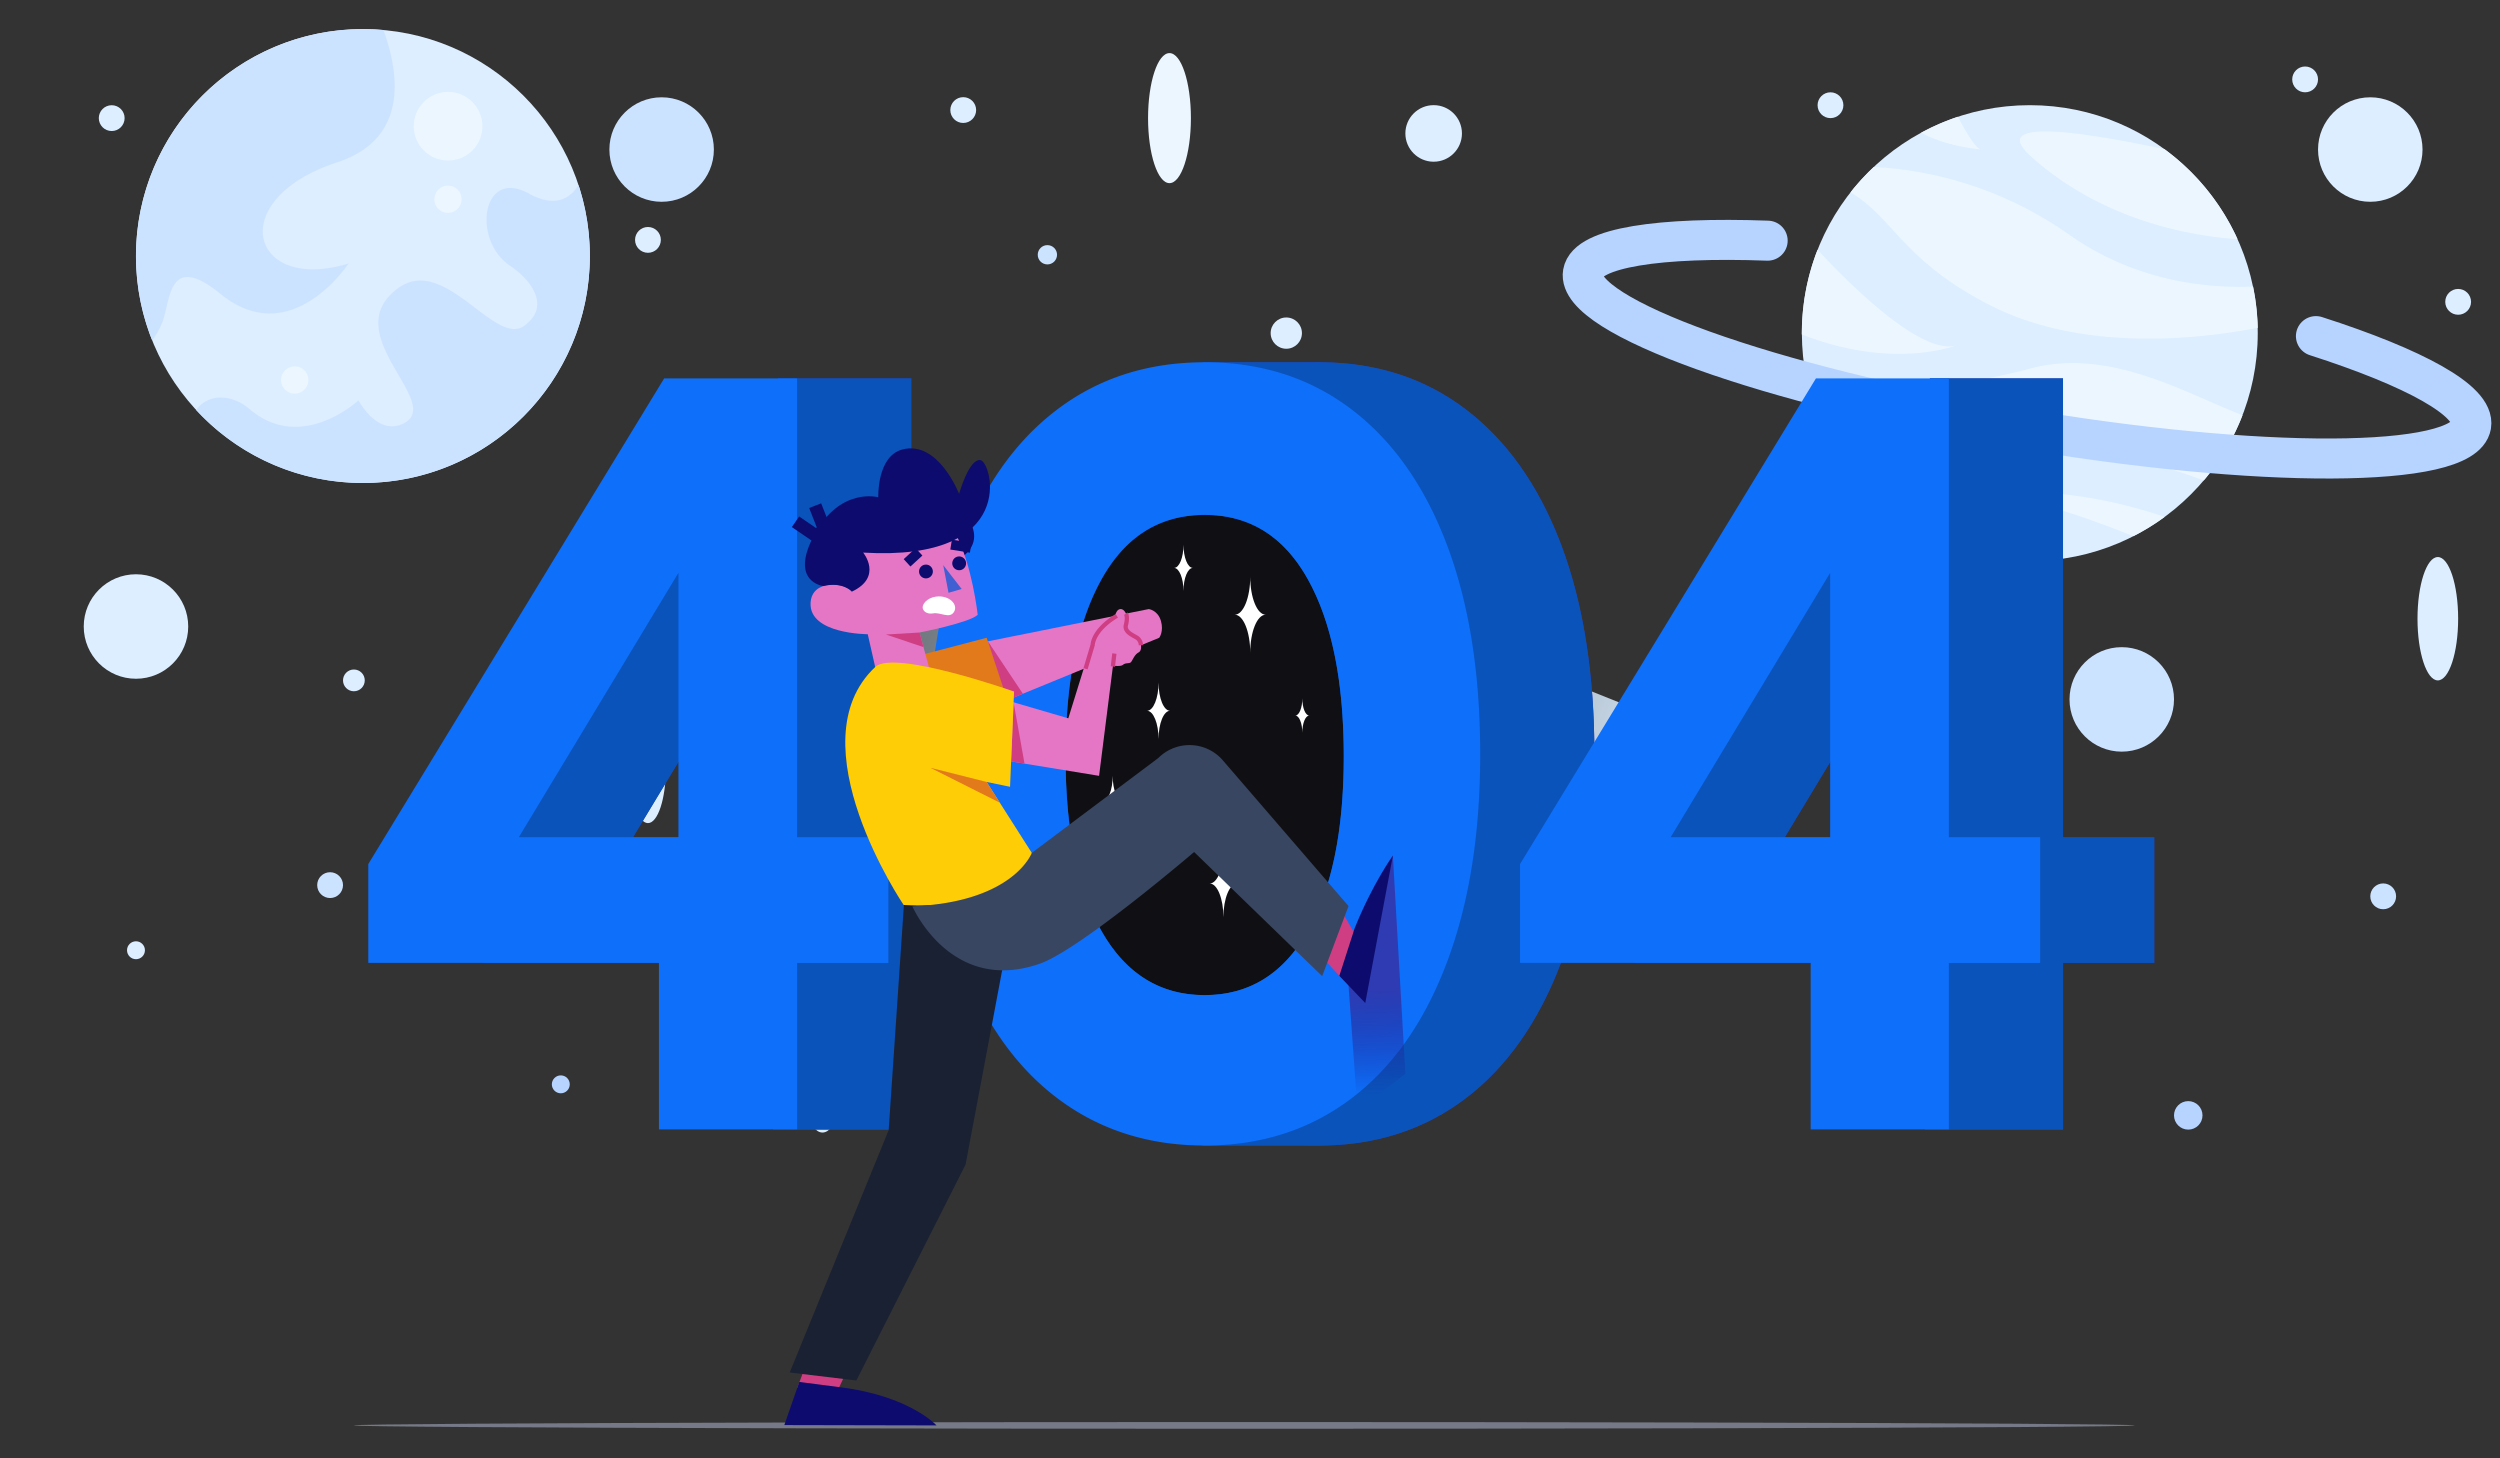 <svg xmlns="http://www.w3.org/2000/svg" xmlns:xlink="http://www.w3.org/1999/xlink" viewBox="0 0 1749.02 1020.24"><rect x="0" y="0" width="1749.02" height="1020.24" fill="#333333" stroke="none"/><defs><linearGradient id="a" x1="412.12" y1="495.33" x2="917.23" y2="495.33" gradientTransform="translate(30.77 -8.22)" gradientUnits="userSpaceOnUse"><stop offset="0" stop-color="#dceeff" stop-opacity="0"/><stop offset="1" stop-color="#dceeff"/></linearGradient><linearGradient id="b" x1="714" y1="361.23" x2="1134.56" y2="361.23" gradientTransform="translate(62.02 97.99)" xlink:href="#a"/><linearGradient id="c" x1="964.45" y1="765.65" x2="962.23" y2="676.34" gradientUnits="userSpaceOnUse"><stop offset="0" stop-color="#171787" stop-opacity="0"/><stop offset=".83" stop-color="#2f3bb2"/></linearGradient></defs><g data-name="Layer 2"><circle cx="462.88" cy="104.62" r="36.55" fill="#cce3ff"/><circle cx="1484.4" cy="489.31" r="36.55" fill="#cce3ff"/><circle cx="1658.27" cy="104.62" r="36.55" fill="#dceeff"/><circle cx="95.13" cy="438.31" r="36.55" fill="#dceeff"/><path d="M845.75 705.19a36.52 36.52 0 01-32.06 36.28 37 37 0 01-4.49.27 36.55 36.55 0 01-.12-73.1h.12a36.54 36.54 0 0136.55 36.55z" fill="#cce3ff"/><path d="M845.39 710.34a36.57 36.57 0 01-31.7 31.13 25.5 25.5 0 0131.7-31.13zM809.2 670.64a16.85 16.85 0 01-28.73 11.94 36.52 36.52 0 0128.61-13.94 16.4 16.4 0 01.12 2z" fill="#dceeff"/><circle cx="806.32" cy="685.24" r="6.51" fill="#dceeff"/><path transform="rotate(21.84 695.526 487.182)" fill="url(#a)" d="M442.89 457.08H948v60.04H442.89z"/><path transform="rotate(21.84 986.426 459.31)" fill="url(#b)" d="M776.03 434.68h420.55v49.08H776.03z"/><circle cx="1181.48" cy="537.46" r="24.54" fill="#dceeff"/><circle cx="929.87" cy="581.07" r="30.02" fill="#dceeff"/><circle cx="929.87" cy="581.07" r="17.29" fill="#b6d4ff"/><circle cx="1181.48" cy="537.46" r="13.2" fill="#b6d4ff"/><ellipse cx="453.31" cy="537.87" rx="12.52" ry="37.99" fill="#dceeff"/><circle cx="230.94" cy="619.24" r="9.03" fill="#cce3ff"/><circle cx="639.13" cy="598.36" r="9.03" fill="#cce3ff"/><circle cx="551.66" cy="303.12" r="15.28" fill="#b6d4ff"/><circle cx="673.88" cy="77" r="9.03" fill="#dceeff"/><circle cx="453.31" cy="167.83" r="9.03" fill="#dceeff"/><circle cx="78.15" cy="82.64" r="9.03" fill="#dceeff"/><circle cx="1612.68" cy="55.55" r="9.03" fill="#dceeff"/><circle cx="1719.74" cy="211.17" r="9.03" fill="#dceeff"/><circle cx="1251.54" cy="335.05" r="9.03" fill="#dceeff"/><circle cx="1280.62" cy="73.61" r="9.03" fill="#dceeff"/><circle cx="1667.3" cy="627.08" r="9.03" fill="#cce3ff"/><ellipse cx="818.18" cy="82.64" rx="14.99" ry="45.49" fill="#ecf6ff"/><ellipse cx="1289.65" cy="636.11" rx="18.14" ry="55.04" fill="#ecf6ff"/><ellipse cx="575.42" cy="741.74" rx="16.68" ry="50.6" fill="#dceeff"/><ellipse cx="1705.52" cy="432.86" rx="14.22" ry="43.15" fill="#dceeff"/><circle cx="1004.73" cy="772.6" r="7.73" fill="#dceeff"/><circle cx="899.9" cy="233.05" r="10.94" fill="#dceeff"/><circle cx="732.76" cy="178.24" r="6.75" fill="#cce3ff"/><circle cx="1003" cy="93.35" r="19.79" fill="#dceeff"/><circle cx="1530.92" cy="780.32" r="9.97" fill="#b6d4ff"/><circle cx="392.34" cy="758.61" r="6.27" fill="#b6d4ff"/><circle cx="1066.21" cy="366.09" r="6.27" fill="#b6d4ff"/><circle cx="792.05" cy="432.86" r="6.27" fill="#dceeff"/><circle cx="583.13" cy="325.06" r="6.27" fill="#dceeff"/><circle cx="95.13" cy="664.8" r="6.27" fill="#dceeff"/><circle cx="518.49" cy="432.86" r="6.27" fill="#dceeff"/><circle cx="247.58" cy="476" r="7.61" fill="#dceeff"/><circle cx="253.9" cy="179.13" r="158.77" fill="#dceeff"/><circle cx="313.48" cy="88.29" r="24.04" fill="#ecf6ff"/><circle cx="313.4" cy="139.39" r="9.58" fill="#ecf6ff"/><circle cx="206.18" cy="265.85" r="9.58" fill="#ecf6ff"/><path d="M154.21 205.59c49.58 40.34 89.61-21.24 89.61-21.24-68.57 21-87.54-44.73-7.87-70.81 49.41-16.17 43.76-60.89 32.34-92.54a158.82 158.82 0 00-161.83 217.1 56.12 56.12 0 007.19-12.77c5.78-16.1 4.25-49.28 40.56-19.74zM233.7 336.61a158.83 158.83 0 00171-207.16c-5.17 8.52-15.42 16.6-34.78 5.93-33-18.19-39.79 32.74-13 50.6 15.11 10.07 28.45 28.53 9.78 42-20.51 14.77-55.67-50.26-88.21-26.36-43.69 32.09 32.93 80.31 3.69 94.7-18.28 9-31.38-16.24-31.38-16.24s-39.94 37.19-76.11 6.17c-12-10.31-28.71-11.51-37.48.6a158.14 158.14 0 0096.49 49.76z" fill="#cce3ff"/><circle cx="1420.07" cy="233.05" r="159.47" fill="#dceeff"/><path d="M1579.52 229.34c-34.23 6.78-119.24 18.45-185.93-15.13-62.6-31.53-68.84-62.07-99-79.56a156.83 156.83 0 0116.38-17.86 261.21 261.21 0 01136.93 47.57c44.88 31.49 93.11 37.45 128.37 36.15a158.43 158.43 0 013.25 28.83zM1369.49 241.32c-2.34.93-45.71 17.49-108.92-7.34a161.09 161.09 0 0111-59.23c22.55 24.25 73.78 75.37 97.92 66.57zM1568.88 290.45a158.31 158.31 0 01-27.13 45.71c-39.83-14.75-115.44-37.71-172.16-24.72a274.09 274.09 0 01-85 5.67 159.43 159.43 0 01-18.15-41.11c34.19-.46 99.34-3.44 153.63-18.12 55.7-15.09 109.48 17.55 148.81 32.57zM1514.45 361.6a159.38 159.38 0 01-22 13.53c-39.25-15.77-89.49-32.8-116.6-28 3.4-.75 59.87-12.13 138.6 14.47zM1565.41 167.38c-30.55-2.08-93.56-12.12-144.4-57.79-28-25.14 22.56-20.21 93.23-5.27a160.25 160.25 0 0151.17 63.06zM1438 391.55a159.74 159.74 0 01-131.64-46.68c27.64 1.79 83.15 10.13 131.64 46.68zM1385.65 104.53c-5.07-.46-25.71-2.79-41.55-11.69a159.45 159.45 0 0125.7-11.16c5.76 11.03 12.07 21.49 15.85 22.85zM1386.82 104.62a2 2 0 01-1.15-.09z" fill="#ecf6ff"/><path d="M1620.24 235.15c69 22.19 111.57 45.34 108.61 62.57-5.2 30.23-148.52 30.82-320.13 1.32s-306.5-77.92-301.3-108.15c3-17.7 53.48-25.24 129.25-22.52" fill="none" stroke="#b6d4ff" stroke-linecap="round" stroke-miterlimit="10" stroke-width="28"/></g><ellipse cx="870.51" cy="997.22" rx="623.08" ry="2.35" fill="#767987"/><path d="M540.82 673.64H337.51v-69.16l207-339.76h93v321h63.85v87.95h-63.85v116.48h-96.69zm13.63-87.95V400.77L442.88 585.69zM820.06 768.73Q776.35 736 752.8 674t-23.55-146.2q0-84.93 23.24-146.58t67-94.71q43.69-33.07 103.2-33.08t102.89 33.08q43.38 33.08 66.64 94.71t23.24 146.58q0 84.2-23.55 146.2t-66.94 94.72q-43.4 32.7-102.28 32.7t-102.63-32.69zm174.48-116.89Q1020 607.5 1020 529.31q0-78.93-25.11-124t-72.21-45.1q-47.11 0-72.21 45.1t-25.1 124q0 78.2 25.41 122.53t71.9 44.35q46.45 0 71.86-44.35zM1346.61 673.64H1143.3v-69.16l207-339.76h93v321h63.85v87.95h-63.85v116.48h-96.69zm13.63-87.95V400.77l-111.57 184.92z" fill="#2f3bb2"/><path fill="#2f3bb2" d="M841.44 253.44h82.38v547.99h-82.38z"/><path d="M540.82 673.64H337.51v-69.16l207-339.76h93v321h63.85v87.95h-63.85v116.48h-96.69zm13.63-87.95V400.77L442.88 585.69zM1346.61 673.64H1143.3v-69.16l207-339.76h93v321h63.85v87.95h-63.85v116.48h-96.69zm13.63-87.95V400.77l-111.57 184.92z" fill="#0a53bb"/><path fill="#0a53bb" d="M1363.46 673.64h79.85v116.51h-79.85zM557.66 673.64h79.85v116.51h-79.85zM1115.41 527.81q0 84.2-23.55 146.2t-66.95 94.72q-43.4 32.7-102.27 32.7h-81.21v-19.15a162.37 162.37 0 01-21.37-13.55Q776.35 736 752.8 674t-23.55-146.2q0-84.93 23.24-146.58t67-94.71a160.4 160.4 0 0122-14v-19.07h81.21q59.51 0 102.89 33.08t66.64 94.71q23.18 61.65 23.18 146.58z"/><path d="M940.11 529.31q0 78.2-25.41 122.53t-71.91 44.35q-46.49 0-71.9-44.35t-25.41-122.53q0-78.91 25.1-124t72.21-45.1q47.1 0 72.22 45.1t25.1 124z" fill="#101014"/><path d="M834.56 397.32c-3.64 0-6.59 7.24-6.59 16.18 0-8.94-3-16.18-6.59-16.18 3.64 0 6.59-7.25 6.59-16.19.03 8.94 2.95 16.19 6.59 16.19zM885.51 430.05c-6 0-10.84 11.92-10.84 26.62 0-14.7-4.85-26.62-10.83-26.62 6 0 10.83-11.91 10.83-26.61 0 14.7 4.86 26.61 10.84 26.61zM818.59 497.27c-4.45 0-8.06 8.87-8.06 19.8 0-10.93-3.62-19.8-8.07-19.8 4.45 0 8.07-8.87 8.07-19.81 0 10.94 3.61 19.81 8.06 19.81zM916 500.61c-2.71 0-4.9 5.39-4.9 12 0-6.64-2.2-12-4.9-12 2.7 0 4.9-5.39 4.9-12 0 6.61 2.19 12 4.9 12zM865.52 618.11c-5.31 0-9.61 10.56-9.61 23.59 0-13-4.3-23.59-9.61-23.59 5.31 0 9.61-10.57 9.61-23.6 0 13.03 4.3 23.6 9.61 23.6zM785.82 560.86c-4.07 0-7.37 8.09-7.37 18.07 0-10-3.29-18.07-7.36-18.07 4.07 0 7.36-8.1 7.36-18.08 0 9.98 3.3 18.08 7.37 18.08z" fill="#fff"/><path d="M461 673.64H257.66v-69.16l207-339.76h93v321h63.84v87.95h-63.83v116.48H461zm13.64-87.95V400.77L363 585.69zM1012.32 381.23q-23.24-61.62-66.63-94.71t-102.9-33.08q-59.5 0-103.2 33.08t-66.94 94.71q-15.95 42.27-20.95 95.48-2.3 24.41-2.3 51.1a512.56 512.56 0 003.91 64.93Q659 637.26 673 674q23.55 62 67.25 94.72t102.58 32.7q58.89 0 102.28-32.7T1012 674q23.55-62 23.56-146.2.01-84.92-23.24-146.57zM914.7 651.84q-25.43 44.35-71.91 44.35t-71.9-44.35q-25.42-44.34-25.41-122.53 0-78.91 25.1-124t72.21-45.1q47.1 0 72.22 45.1t25.1 124q0 78.2-25.41 122.53zM1266.76 673.64h-203.31v-69.16l207-339.76h93v321h63.84v87.95h-63.84v116.48h-96.7zm13.64-87.95V400.77l-111.57 184.92z" fill="#0e6ffa"/><path fill="url(#c)" d="M943.44 689.48l6.3 87.49 33.47-25.69-8.75-152.66-31.02 90.86z"/><path fill="#cf3e83" d="M557.79 970.85l12.02-31.74 24.7 15.6-13.29 28.42-23.43-12.28z"/><path d="M559.2 966.82L548.72 997l106.48.23s-18.87-20.81-68-26.78z" fill="#0d0b6d"/><path fill="#1a2133" d="M632.91 625.36L621.72 790.6l-69.25 169.61 46.65 5.6 76.4-151.08 32.4-172.05-75.01-17.32z"/><path d="M687.56 449.39l116.14-23.28s6.35.82 8.49 8.29-1.19 11.79-1.19 11.79l-119.57 49.09z" fill="#e576c6"/><path fill="#e576c6" d="M675.15 481.42l72.25 21.11 15.74-50.77 16.48 6.3-10.7 84.72-101.17-16.56 7.4-44.8z"/><path fill="#e2791a" d="M690.23 446.19l-77.88 20.41 93.49 23.21-15.61-43.62z"/><path fill="none" stroke="#0d0b6d" stroke-miterlimit="10" stroke-width="9" d="M570.3 353.76l6.55 16.74-5.89 4.4-14.43-9.87"/><path d="M666.48 351.17s32.24 24.32 2.34 41.41z" fill="#0d0b6d"/><path d="M596 413.9c-4.27-6.28-28.08-9.06-28.92 7.92-1.07 21.9 40 21.88 40 21.88l6.74 29.66 36.57-4.75-7.08-26.1s34.64-6.74 40.7-12.38c0 0-3.78-34.57-15.38-56.61l-34.8-17.44-44 15.74z" fill="#e576c6"/><path d="M576 410s-24.27-2.84-6.13-36.17 44.57-25.94 44.57-25.94-1-28.56 16.68-33.38c25.22-6.86 39.87 31 39.87 31s6.84-24.68 14.9-23.65 27.7 71.27-82 64.74c0 0 14 17-7.89 27.29 0 .01-6.26-7.15-20-3.89z" fill="#0d0b6d"/><path d="M645.79 426.28c-1.43-3.2 2.8-8.13 9.15-8.9 9.4-1.14 15.7 5.79 12.41 10.85-3.15 4.85-9.36-.08-14.63.9-2.87.53-5.85-.42-6.93-2.85z" fill="#fff"/><path fill="#cf3e83" d="M643.38 442.51l-23.63 1.39 26.35 8.85-2.72-10.24z"/><path fill="#405fd3" d="M659.87 395.34l12.92 16.71-9.2 2.68-3.72-19.39z"/><path fill="#cf3e83" d="M715.63 485.34l-24.57-36.82 13.69 41.29 10.88-4.47zM716.77 534.24l-7.65-42.89-1.74 41.36 9.39 1.53z"/><circle cx="647.8" cy="399.82" r="4.84" fill="#0d0b6d"/><circle cx="671.04" cy="394.11" r="4.84" fill="#0d0b6d"/><path d="M632.19 633.11S555.5 519.88 612.35 466.6c13.24-12.41 97.09 17.21 97.09 17.21l-2.8 66.64-16.41-3.4 31.62 49.63 17.21 44s-44.06-9.94-93.29-7.23c-3.39.22-13.58-.34-13.58-.34z" fill="#ffcd05"/><path fill="#cf3e83" d="M936.99 682.72l-18.65-20.21 21.77-22.56 15.03 26.21-18.15 16.56z"/><path d="M943.44 633.9l-88.59-102.71a30.84 30.84 0 00-44.44-.92l-88.56 66.41s-12.56 34.5-83.57 37.37c0 0 26.93 62.08 89.39 40.08 28.13-9.91 107.74-78.06 107.74-78.06L925 682.92z" fill="#384661"/><path fill="none" stroke="#0d0b6d" stroke-miterlimit="10" stroke-width="7" d="M642.95 386.08l-8.37 7.67M665.4 380.99l13.71 2.21"/><path d="M937 682.72l18.15 19 19.32-103.15s-14.1 19.49-26.69 50.7z" fill="#0d0b6d"/><path fill="#e2791a" d="M690.23 547.05l-39.36-9.91 48.61 24.44-9.25-14.53z"/><path d="M781.55 427.43a14 14 0 00-1.47 3.18 72.8 72.8 0 00-16.15 18.92c-6.71 11.57 13.61 16 13.61 16s6.27 1.13 8.07-.41 4-.79 5.31-1.62 2.3-5.19 5.65-7.07 1.08-8.57-.37-9.7-10.3-3.95-8.21-11c1.87-6.24-2.91-12.4-6.44-8.3z" fill="#e576c6"/><path d="M759.44 467.88l5-16.7s0-10.13 16.9-20.35M787.71 429.31s1.47 2.25 0 7.84 6.44 7.65 8.49 9.62a6.86 6.86 0 012 4.66M778.58 466.3l1.04-9.08" fill="none" stroke="#cf3e83" stroke-miterlimit="10" stroke-width="3"/></svg>